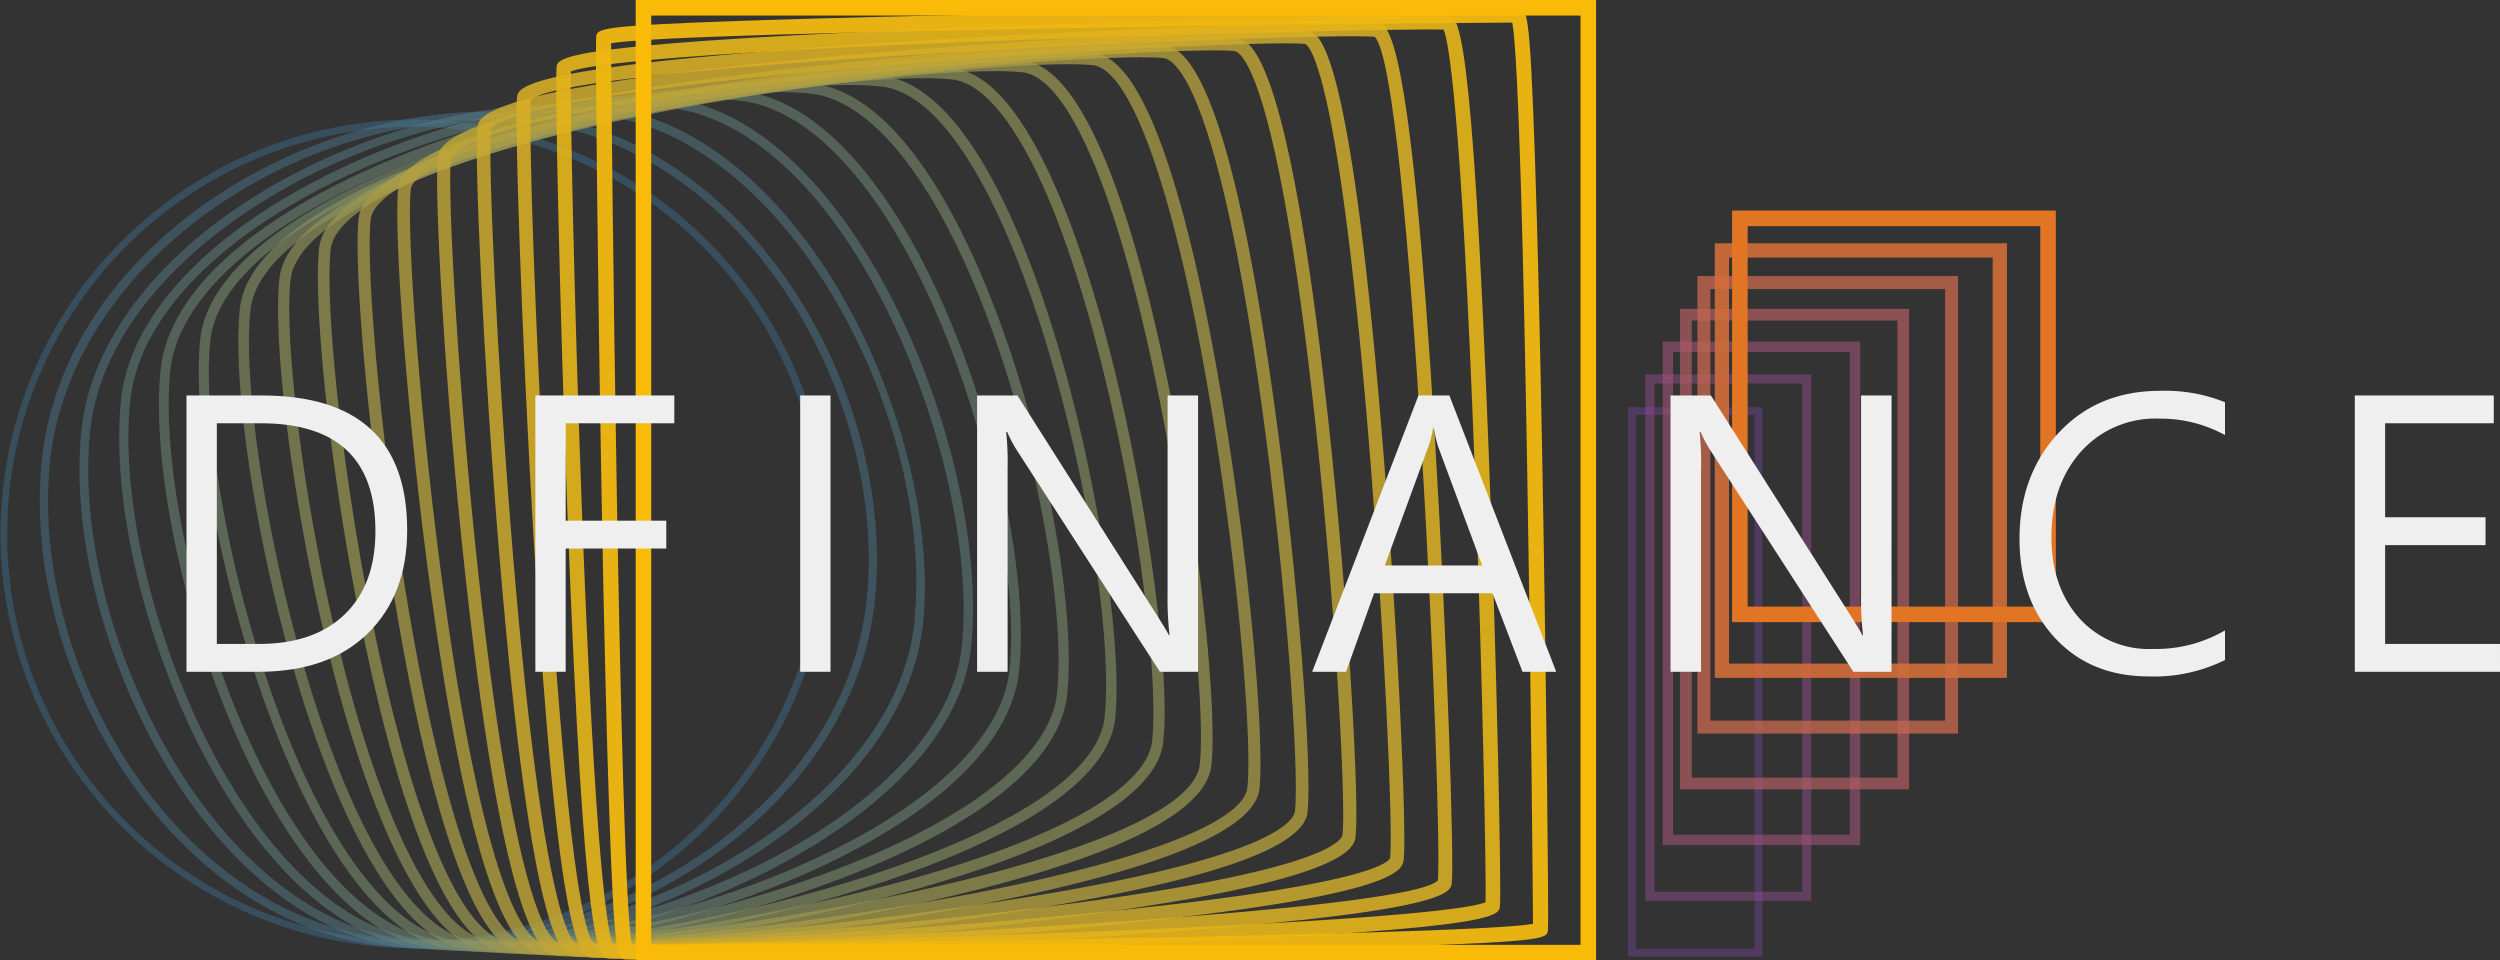 <svg xmlns="http://www.w3.org/2000/svg" width="367.784" height="141.289" viewBox="0 0 367.784 141.289">
  <rect x="0" y="0" width="367.784" height="141.289" fill="#333333" stroke="none"/>
  <g id="组_57" data-name="组 57" transform="translate(-1180.552 -1620.537)">
    <g id="组_47" data-name="组 47" transform="translate(1180.552 1620.537)">
      <g id="组_30" data-name="组 30" transform="translate(0 17.52)" opacity="0.4">
        <path id="路径_35" data-name="路径 35" d="M1241.583,1757.809a61.409,61.409,0,0,1-6.419-.338,60.944,60.944,0,1,1,6.419.338Zm-.09-120.819a59.9,59.9,0,1,0,6.3.331A59.918,59.918,0,0,0,1241.493,1636.989Z" transform="translate(-1180.552 -1635.845)" fill="#40769b"/>
      </g>
      <g id="组_31" data-name="组 31" transform="translate(5.853 16.428)" opacity="0.438">
        <path id="路径_36" data-name="路径 36" d="M1242.963,1758.054a57.636,57.636,0,0,1-6.043-.311c-32.567-3.422-54.126-41.3-50.942-71.6,3.424-32.567,41.3-54.132,71.6-50.943,32.568,3.423,54.128,41.3,50.944,71.6h0C1305.318,1737.233,1272.034,1758.054,1242.963,1758.054Zm8.578-121.945a72.309,72.309,0,0,0-39.591,12.514c-14.238,9.665-23.263,23.388-24.763,37.651-3.124,29.739,17.974,66.91,49.861,70.261,29.726,3.138,66.907-17.973,70.26-49.861,3.125-29.738-17.974-66.909-49.861-70.26A56.561,56.561,0,0,0,1251.54,1636.109Z" transform="translate(-1185.666 -1634.891)" fill="#4c7a92"/>
      </g>
      <g id="组_32" data-name="组 32" transform="translate(11.695 15.331)" opacity="0.475">
        <path id="路径_37" data-name="路径 37" d="M1244.48,1758.307a55.932,55.932,0,0,1-5.8-.292c-13.4-1.41-26.541-11.729-36.044-28.312-8.653-15.1-13.087-33.44-11.572-47.862,1.41-13.4,11.728-26.54,28.312-36.044,15.1-8.653,33.437-13.088,47.863-11.572,30.366,3.193,50.535,48.378,47.613,76.175-1.409,13.4-11.727,26.54-28.311,36.043C1273.4,1753.973,1257.809,1758.307,1244.48,1758.307Zm16.636-123.1c-29.42,0-66.051,20.889-68.771,46.773-1.488,14.166,2.883,32.21,11.408,47.089,9.294,16.219,22.073,26.3,35.061,27.669,14.16,1.495,32.209-2.881,47.088-11.407,16.219-9.293,26.306-22.072,27.67-35.06l.641.066-.641-.066c3.173-30.177-18.792-71.851-46.467-74.759A57.154,57.154,0,0,0,1261.116,1635.2Z" transform="translate(-1190.771 -1633.932)" fill="#577f89"/>
      </g>
      <g id="组_33" data-name="组 33" transform="translate(17.535 14.234)" opacity="0.512">
        <path id="路径_38" data-name="路径 38" d="M1246.24,1758.576a55.581,55.581,0,0,1-5.8-.288c-12.279-1.291-24.509-12.713-33.552-31.336-7.954-16.379-12.168-35.776-10.734-49.417,1.291-12.278,12.713-24.508,31.334-33.551,16.38-7.954,35.769-12.163,49.418-10.734,26.913,2.829,47.261,52.44,44.285,80.751C1318.545,1739.157,1275.031,1758.576,1246.24,1758.576Zm25.052-124.246c-12.831,0-29.137,4.039-43.213,10.875-18.191,8.835-29.335,20.671-30.576,32.473-1.41,13.405,2.752,32.513,10.6,48.68,8.834,18.193,20.67,29.336,32.473,30.577,13.4,1.413,32.516-2.754,48.68-10.6,18.191-8.833,29.336-20.669,30.576-32.472l.676.072-.676-.072c1.41-13.405-2.753-32.514-10.6-48.681-8.834-18.19-20.67-29.335-32.472-30.576A52.538,52.538,0,0,0,1271.292,1634.33Z" transform="translate(-1195.874 -1632.974)" fill="#63837f"/>
      </g>
      <g id="组_34" data-name="组 34" transform="translate(23.382 13.139)" opacity="0.55">
        <path id="路径_39" data-name="路径 39" d="M1247.453,1758.814a50.576,50.576,0,0,1-5.259-.255c-25.506-2.68-43.589-60.3-40.957-85.329,2.68-25.506,60.3-43.592,85.329-40.957,25.506,2.68,43.589,60.3,40.957,85.329C1325.017,1741.453,1274.472,1758.814,1247.453,1758.814Zm33.9-125.363c-12.522,0-30.206,3.857-45.21,10.042-20.155,8.31-32.359,19.2-33.483,29.887-1.306,12.437,2.723,33.112,9.8,50.275,8.31,20.155,19.2,32.359,29.887,33.483,12.433,1.3,33.112-2.723,50.275-9.8,20.155-8.309,32.359-19.2,33.483-29.887,1.306-12.437-2.723-33.112-9.8-50.275-8.31-20.155-19.2-32.359-29.887-33.483A48.988,48.988,0,0,0,1281.351,1633.451Z" transform="translate(-1200.983 -1632.017)" fill="#6e8776"/>
      </g>
      <g id="组_35" data-name="组 35" transform="translate(29.236 12.056)" opacity="0.587">
        <path id="路径_40" data-name="路径 40" d="M1248.934,1759.064a47.866,47.866,0,0,1-4.983-.236c-23.407-2.46-39.995-67.4-37.629-89.905,2.459-23.408,67.406-39.988,89.906-37.629,13.988,1.47,23.9,24.052,28.564,37.384,6.5,18.577,10.312,40.665,9.064,52.521-1.469,13.989-24.052,23.9-37.384,28.564C1280.255,1755.437,1261.36,1759.064,1248.934,1759.064Zm42.266-126.506c-12.24,0-30.925,3.6-47,9.22-22.115,7.735-35.377,17.687-36.387,27.3-1.226,11.663,2.555,33.477,8.99,51.87,7.736,22.114,17.687,35.375,27.3,36.386,11.668,1.225,33.476-2.553,51.868-8.989,22.113-7.737,35.376-17.688,36.387-27.3h0c1.226-11.662-2.556-33.476-8.99-51.87-7.735-22.113-17.688-35.375-27.3-36.387A47.434,47.434,0,0,0,1291.2,1632.558Z" transform="translate(-1206.098 -1631.071)" fill="#7a8b6d"/>
      </g>
      <g id="组_36" data-name="组 36" transform="translate(35.064 10.967)" opacity="0.625">
        <path id="路径_41" data-name="路径 41" d="M1250.5,1759.32a46.247,46.247,0,0,1-4.792-.221c-12.666-1.331-21.769-25.889-26.067-40.409-5.855-19.78-9.4-43.027-8.235-54.074,2.316-22.037,74.935-36.354,94.484-34.3,22.037,2.316,36.355,74.936,34.3,94.485-1.331,12.665-25.889,21.767-40.409,26.065C1282.529,1755.974,1262.635,1759.32,1250.5,1759.32Zm50.409-127.661c-25.476,0-86,14.655-87.939,33.122-1.142,10.869,2.374,33.852,8.18,53.463,7.124,24.067,16.136,38.388,24.723,39.291,21.487,2.271,90.677-13.135,92.754-32.9,2.26-21.5-13.137-90.675-32.9-92.755A46.576,46.576,0,0,0,1300.913,1631.659Z" transform="translate(-1211.19 -1630.119)" fill="#859064"/>
      </g>
      <g id="组_37" data-name="组 37" transform="translate(40.912 9.849)" opacity="0.663">
        <path id="路径_42" data-name="路径 42" d="M1251.9,1759.57a43.542,43.542,0,0,1-4.436-.194c-11.386-1.2-19.653-27.727-23.567-43.436-5.14-20.625-8.462-45.58-7.406-55.626,1.2-11.386,27.726-19.653,43.435-23.567,20.625-5.141,45.584-8.467,55.626-7.407,11.387,1.2,19.653,27.727,23.567,43.436,5.14,20.625,8.463,45.579,7.407,55.626-1.2,11.386-27.727,19.653-43.435,23.567C1285.052,1756.465,1263.695,1759.57,1251.9,1759.57Zm59.34-128.772c-10.657,0-31,2.583-50.915,7.546-26.02,6.483-41.4,14.553-42.2,22.142-.906,8.623,1.653,32.126,7.367,55.057,6.483,26.018,14.554,41.4,22.143,42.2,8.622.906,32.126-1.654,55.056-7.367,26.018-6.483,41.4-14.553,42.2-22.142.906-8.625-1.651-32.128-7.366-55.058-6.483-26.017-14.554-41.4-22.143-42.2A40.712,40.712,0,0,0,1311.244,1630.8Z" transform="translate(-1216.3 -1629.143)" fill="#91945b"/>
      </g>
      <g id="组_38" data-name="组 38" transform="translate(46.762 8.762)" opacity="0.7">
        <path id="路径_43" data-name="路径 43" d="M1253.327,1759.816a40.955,40.955,0,0,1-4.1-.17c-9.633-1.014-16.772-25.825-21.066-46.461-5-24.046-7.44-48.98-6.578-57.179,1.012-9.633,25.823-16.772,46.459-21.066,24.046-5,48.988-7.436,57.179-6.578,9.634,1.013,16.773,25.823,21.066,46.46,5,24.045,7.441,48.979,6.58,57.178-1.012,9.633-25.824,16.774-46.459,21.067C1285.546,1757.407,1264.02,1759.816,1253.327,1759.816ZM1321.04,1629.9c-10.541,0-31.9,2.4-52.65,6.718-27.969,5.818-44.406,12.948-45.1,19.563-.848,8.072,1.582,32.76,6.551,56.65,5.818,27.969,12.951,44.408,19.565,45.1,16.6,1.742,100.136-10.738,101.753-26.118.849-8.071-1.582-32.76-6.551-56.65-5.819-27.967-12.951-44.406-19.566-45.1A39.446,39.446,0,0,0,1321.04,1629.9Z" transform="translate(-1221.411 -1628.193)" fill="#9d9852"/>
      </g>
      <g id="组_39" data-name="组 39" transform="translate(52.605 7.667)" opacity="0.738">
        <path id="路径_44" data-name="路径 44" d="M1254.77,1760.066c-1.554,0-2.833-.049-3.787-.149-8.478-.891-14.775-27.4-18.563-49.483-4.234-24.667-6.529-51.352-5.755-58.734.893-8.477,27.4-14.774,49.485-18.562,24.667-4.234,51.342-6.525,58.733-5.754,8.477.893,14.774,27.4,18.563,49.485,4.234,24.667,6.529,51.354,5.753,58.733-.892,8.477-27.4,14.774-49.484,18.563C1288.24,1757.85,1265.235,1760.066,1254.77,1760.066Zm76.237-131.049c-10.315,0-33.166,2.212-54.554,5.883-29.474,5.057-47.421,11.407-48.007,16.987-.763,7.264,1.528,33.716,5.737,58.243,5.057,29.475,11.408,47.422,16.989,48.007,7.264.771,33.715-1.528,58.242-5.736,29.475-5.057,47.422-11.408,48.007-16.989.763-7.264-1.527-33.715-5.736-58.243-5.057-29.475-11.408-47.421-16.989-48.007A36.865,36.865,0,0,0,1331.007,1629.018Z" transform="translate(-1226.517 -1627.236)" fill="#a89c48"/>
      </g>
      <g id="组_40" data-name="组 40" transform="translate(58.445 6.566)" opacity="0.775">
        <path id="路径_45" data-name="路径 45" d="M1256.369,1760.324c-1.542,0-2.767-.045-3.628-.135-5.9-.619-11.3-18.284-16.059-52.507-3.614-25.975-5.616-53.736-4.928-60.287.619-5.9,18.285-11.3,52.507-16.059,25.976-3.614,53.74-5.617,60.287-4.927,5.9.619,11.3,18.284,16.059,52.507,3.614,25.974,5.616,53.735,4.928,60.285-.619,5.9-18.285,11.3-52.507,16.06C1290.467,1758.4,1266.556,1760.324,1256.369,1760.324Zm84.611-132.192c-9.975,0-34.239,1.954-56.463,5.046-46.517,6.471-50.73,12.667-50.914,14.411-.664,6.314,1.384,34.413,4.92,59.837,6.472,46.516,12.668,50.73,14.412,50.914,6.308.659,34.412-1.384,59.836-4.921,46.517-6.471,50.73-12.668,50.915-14.413.663-6.313-1.384-34.411-4.921-59.835-6.471-46.516-12.668-50.73-14.412-50.914C1343.559,1628.175,1342.417,1628.132,1340.98,1628.132Z" transform="translate(-1231.62 -1626.274)" fill="#b4a13f"/>
      </g>
      <g id="组_41" data-name="组 41" transform="translate(64.298 5.479)" opacity="0.813">
        <path id="路径_46" data-name="路径 46" d="M1257.687,1760.567c-1.437,0-2.516-.035-3.187-.106-1.864-.2-7.536-.791-13.556-55.53-3.145-28.6-4.635-56.791-4.1-61.84.2-1.864.792-7.536,55.531-13.557,28.6-3.145,56.793-4.633,61.84-4.1,1.864.2,7.536.792,13.556,55.532,3.145,28.6,4.634,56.791,4.1,61.84-.2,1.864-.792,7.536-55.531,13.555C1291.545,1759.084,1267.053,1760.567,1257.687,1760.567Zm93.383-133.313c-9.146,0-34.027,1.51-58.489,4.2-50.627,5.568-53.716,10.838-53.821,11.837-.509,4.853,1.022,33.416,4.1,61.428,5.568,50.628,10.839,53.717,11.838,53.822,4.855.506,33.416-1.022,61.427-4.1,50.628-5.569,53.717-10.839,53.822-11.838.509-4.851-1.023-33.415-4.1-61.428-5.568-50.628-10.839-53.717-11.838-53.822C1353.393,1627.284,1352.4,1627.253,1351.07,1627.253Z" transform="translate(-1236.734 -1625.324)" fill="#bfa536"/>
      </g>
      <g id="组_42" data-name="组 42" transform="translate(70.14 4.383)" opacity="0.85">
        <path id="路径_47" data-name="路径 47" d="M1259.191,1760.82c-1.383,0-2.379-.03-2.934-.087-1.7-.18-6.205-.652-11.052-58.553-2.433-29.076-3.725-59.161-3.28-63.4.178-1.7.651-6.205,58.553-11.051,29.076-2.432,59.161-3.722,63.4-3.281,1.7.18,6.205.652,11.05,58.554,2.433,29.075,3.725,59.161,3.28,63.4h0c-.178,1.7-.651,6.205-58.552,11.05C1294.387,1759.566,1268.358,1760.82,1259.191,1760.82Zm101.663-134.46c-8.944,0-34.719,1.245-59.823,3.336-54.505,4.541-57.01,8.827-57.116,9.3-.433,4.115.851,33.813,3.252,62.629,4.542,54.505,8.827,57.01,9.3,57.115,4.114.433,33.812-.851,62.628-3.251,54.458-4.537,57-8.82,57.116-9.3.433-4.128-.853-33.819-3.252-62.629-4.54-54.506-8.826-57.012-9.3-57.117C1363.131,1626.388,1362.177,1626.36,1360.855,1626.36Z" transform="translate(-1241.838 -1624.366)" fill="#cba92d"/>
      </g>
      <g id="组_43" data-name="组 43" transform="translate(75.984 3.288)" opacity="0.887">
        <path id="路径_48" data-name="路径 48" d="M1260.679,1761.07c-1.329,0-2.239-.021-2.664-.065-1.589-.167-4.891-.514-8.545-61.576-1.795-29.982-2.8-61.689-2.458-64.951.166-1.589.514-4.891,61.576-8.545,29.984-1.794,61.689-2.8,64.951-2.458,1.587.166,4.891.514,8.543,61.576,1.8,29.982,2.8,61.689,2.46,64.95-.167,1.589-.514,4.893-61.576,8.545C1296.9,1760.106,1269.525,1761.07,1260.679,1761.07Zm-2.312-2.116c8.69.747,119.049-3.971,124.123-9.3.734-8.691-3.971-119.05-9.3-124.123-8.7-.738-119.049,3.971-124.123,9.3C1248.327,1643.521,1253.034,1753.88,1258.367,1758.954Z" transform="translate(-1246.945 -1623.41)" fill="#d6ad24"/>
      </g>
      <g id="组_44" data-name="组 44" transform="translate(81.828 2.191)" opacity="0.925">
        <path id="路径_49" data-name="路径 49" d="M1262.213,1761.324c-1.3,0-2.139-.016-2.44-.047-1.515-.16-3.591-.378-6.039-64.6-1.161-30.469-1.877-64.2-1.635-66.507.159-1.515.378-3.591,64.6-6.039,30.468-1.161,64.209-1.872,66.507-1.637,1.515.16,3.591.378,6.039,64.6,1.162,30.468,1.877,64.2,1.637,66.506-.16,1.515-.379,3.593-64.6,6.039C1299.8,1760.65,1270.849,1761.324,1262.213,1761.324Zm-1.84-2.161c4.049.12,33.687-.468,63.734-1.587,53.623-2,63.056-3.888,64.657-4.576.129-4.049-.467-33.687-1.589-63.733-2-53.623-3.887-63.057-4.574-64.657-4.039-.127-33.684.467-63.733,1.589-53.623,2-63.056,3.887-64.657,4.574-.129,4.049.468,33.686,1.589,63.733C1257.8,1748.131,1259.687,1757.563,1260.372,1759.163Z" transform="translate(-1252.051 -1622.452)" fill="#e2b21a"/>
      </g>
      <g id="组_45" data-name="组 45" transform="translate(87.673 1.097)" opacity="0.962">
        <path id="路径_50" data-name="路径 50" d="M1263.751,1761.573c-1.29,0-2.059-.008-2.22-.025-1.253-.132-1.674-.176-2.424-21.874-.387-11.242-.76-26.634-1.108-45.744-.573-31.394-.943-66.852-.816-68.064.132-1.252.176-1.673,21.875-2.422,11.242-.388,26.632-.761,45.743-1.109,31.4-.572,66.849-.941,68.063-.815,1.253.132,1.674.176,2.424,21.875.386,11.242.76,26.632,1.108,45.743.573,31.394.943,66.853.816,68.063-.132,1.252-.176,1.675-21.875,2.423-11.242.387-26.633.761-45.743,1.109C1302.387,1761.23,1272.129,1761.573,1263.751,1761.573Zm-4.366-134.81c.025,9.735,1.2,122.6,3.041,132.582,9.737-.024,122.6-1.2,132.582-3.039-.024-9.838-1.2-122.607-3.039-132.584C1382.232,1623.747,1269.368,1624.923,1259.385,1626.763Z" transform="translate(-1257.158 -1621.495)" fill="#edb611"/>
      </g>
      <g id="组_46" data-name="组 46" transform="translate(93.517)">
        <path id="路径_51" data-name="路径 51" d="M1403.553,1761.826H1262.264V1620.537h141.289Zm-139-2.289h136.711V1622.826H1264.553Z" transform="translate(-1262.264 -1620.537)" fill="#f9ba08"/>
      </g>
    </g>
    <g id="组_55" data-name="组 55" transform="translate(1420.057 1651.512)">
      <g id="组_48" data-name="组 48" transform="translate(0 28.926)" opacity="0.4">
        <path id="路径_52" data-name="路径 52" d="M1409.583,1753.693h-19.759v-80.816h19.759Zm-18.615-1.145h17.47v-78.527h-17.47Z" transform="translate(-1389.824 -1672.877)" fill="#7c44a0"/>
      </g>
      <g id="组_49" data-name="组 49" transform="translate(2.552 24.105)" opacity="0.5">
        <path id="路径_53" data-name="路径 53" d="M1416.457,1746.1h-24.4v-77.438h24.4Zm-23.069-1.334h21.735V1670h-21.735Z" transform="translate(-1392.054 -1668.664)" fill="#8d4c8b"/>
      </g>
      <g id="组_50" data-name="组 50" transform="translate(5.103 19.283)" opacity="0.6">
        <path id="路径_54" data-name="路径 54" d="M1423.332,1738.513h-29.049v-74.062h29.049Zm-27.522-1.527h26v-71.009h-26Z" transform="translate(-1394.283 -1664.451)" fill="#9e5477"/>
      </g>
      <g id="组_51" data-name="组 51" transform="translate(7.657 14.463)" opacity="0.7">
        <path id="路径_55" data-name="路径 55" d="M1430.206,1730.922h-33.692v-70.683h33.692Zm-31.975-1.717h30.259v-67.25h-30.259Z" transform="translate(-1396.514 -1660.239)" fill="#af5d62"/>
      </g>
      <g id="组_52" data-name="组 52" transform="translate(10.209 9.641)" opacity="0.8">
        <path id="路径_56" data-name="路径 56" d="M1437.08,1723.332h-38.336v-67.306h38.336Zm-36.429-1.907h34.523v-63.493h-34.523Z" transform="translate(-1398.744 -1656.026)" fill="#c0654d"/>
      </g>
      <g id="组_53" data-name="组 53" transform="translate(12.76 4.819)" opacity="0.9">
        <path id="路径_57" data-name="路径 57" d="M1443.956,1715.743h-42.983v-63.93h42.983Zm-40.884-2.1h38.785v-59.732h-38.785Z" transform="translate(-1400.973 -1651.813)" fill="#d16d39"/>
      </g>
      <g id="组_54" data-name="组 54" transform="translate(15.312)">
        <path id="路径_58" data-name="路径 58" d="M1450.829,1708.154H1403.2V1647.6h47.626Zm-45.337-2.289h43.048v-55.974h-43.048Z" transform="translate(-1403.203 -1647.602)" fill="#e27524"/>
      </g>
    </g>
    <g id="组_56" data-name="组 56" transform="translate(1207.99 1678.032)">
      <path id="路径_59" data-name="路径 59" d="M1204.526,1712.02V1671.37h11.022q21.44,0,21.441,19.814,0,9.5-5.774,15.168t-16.087,5.669Zm4.461-36.557v32.463h6.194q8.108,0,12.622-4.357t4.514-12.255q0-15.851-16.874-15.851Z" transform="translate(-1204.526 -1670.688)" fill="#efefef"/>
      <path id="路径_60" data-name="路径 60" d="M1269.81,1675.464h-15.981v14.329h14.8v4.094h-14.8v18.134h-4.461V1671.37h20.442Z" transform="translate(-1198.048 -1670.688)" fill="#efefef"/>
      <path id="路径_61" data-name="路径 61" d="M1287.871,1712.02h-4.461V1671.37h4.461Z" transform="translate(-1193.13 -1670.688)" fill="#efefef"/>
      <path id="路径_62" data-name="路径 62" d="M1338.662,1712.02h-5.616l-21.2-32.83a18.823,18.823,0,0,1-1.26-2.44h-.158a42.728,42.728,0,0,1,.211,5.458v29.812h-4.489V1671.37h5.932l20.627,32.489q1.574,2.518,1.654,2.781h.1a47.227,47.227,0,0,1-.288-6.115V1671.37h4.487Z" transform="translate(-1189.845 -1670.688)" fill="#efefef"/>
      <path id="路径_63" data-name="路径 63" d="M1385.124,1712.02h-4.96l-4.409-11.548H1358.33l-4.12,11.548h-4.987l15.64-40.651h4.54Zm-10.891-15.64-6.507-17.557a18.952,18.952,0,0,1-.6-2.677h-.132a12.844,12.844,0,0,1-.656,2.677l-6.43,17.557Z" transform="translate(-1183.621 -1670.688)" fill="#efefef"/>
      <path id="路径_64" data-name="路径 64" d="M1427.8,1712.02h-5.616l-21.2-32.83a18.807,18.807,0,0,1-1.26-2.44h-.157a43.048,43.048,0,0,1,.209,5.458v29.812h-4.487V1671.37h5.931l20.627,32.489q1.574,2.518,1.654,2.781h.105a47.033,47.033,0,0,1-.289-6.115V1671.37h4.489Z" transform="translate(-1176.968 -1670.688)" fill="#efefef"/>
      <path id="路径_65" data-name="路径 65" d="M1470.377,1710.374a23.443,23.443,0,0,1-11.206,2.415q-8.554,0-13.79-5.642t-5.236-14.591q0-9.4,5.747-15.589t14.932-6.193a23.624,23.624,0,0,1,9.552,1.679v4.83a19.667,19.667,0,0,0-9.657-2.415,14.663,14.663,0,0,0-11.559,4.881q-4.317,4.88-4.317,12.545,0,7.269,4.041,11.861a13.715,13.715,0,0,0,10.838,4.593,20.19,20.19,0,0,0,10.654-2.729Z" transform="translate(-1170.486 -1670.774)" fill="#efefef"/>
      <path id="路径_66" data-name="路径 66" d="M1504.606,1712.02h-21.362V1671.37h20.444v4.094h-15.983v13.83h14.775v4.094h-14.775v14.539h16.9Z" transform="translate(-1164.26 -1670.688)" fill="#efefef"/>
    </g>
  </g>
</svg>
